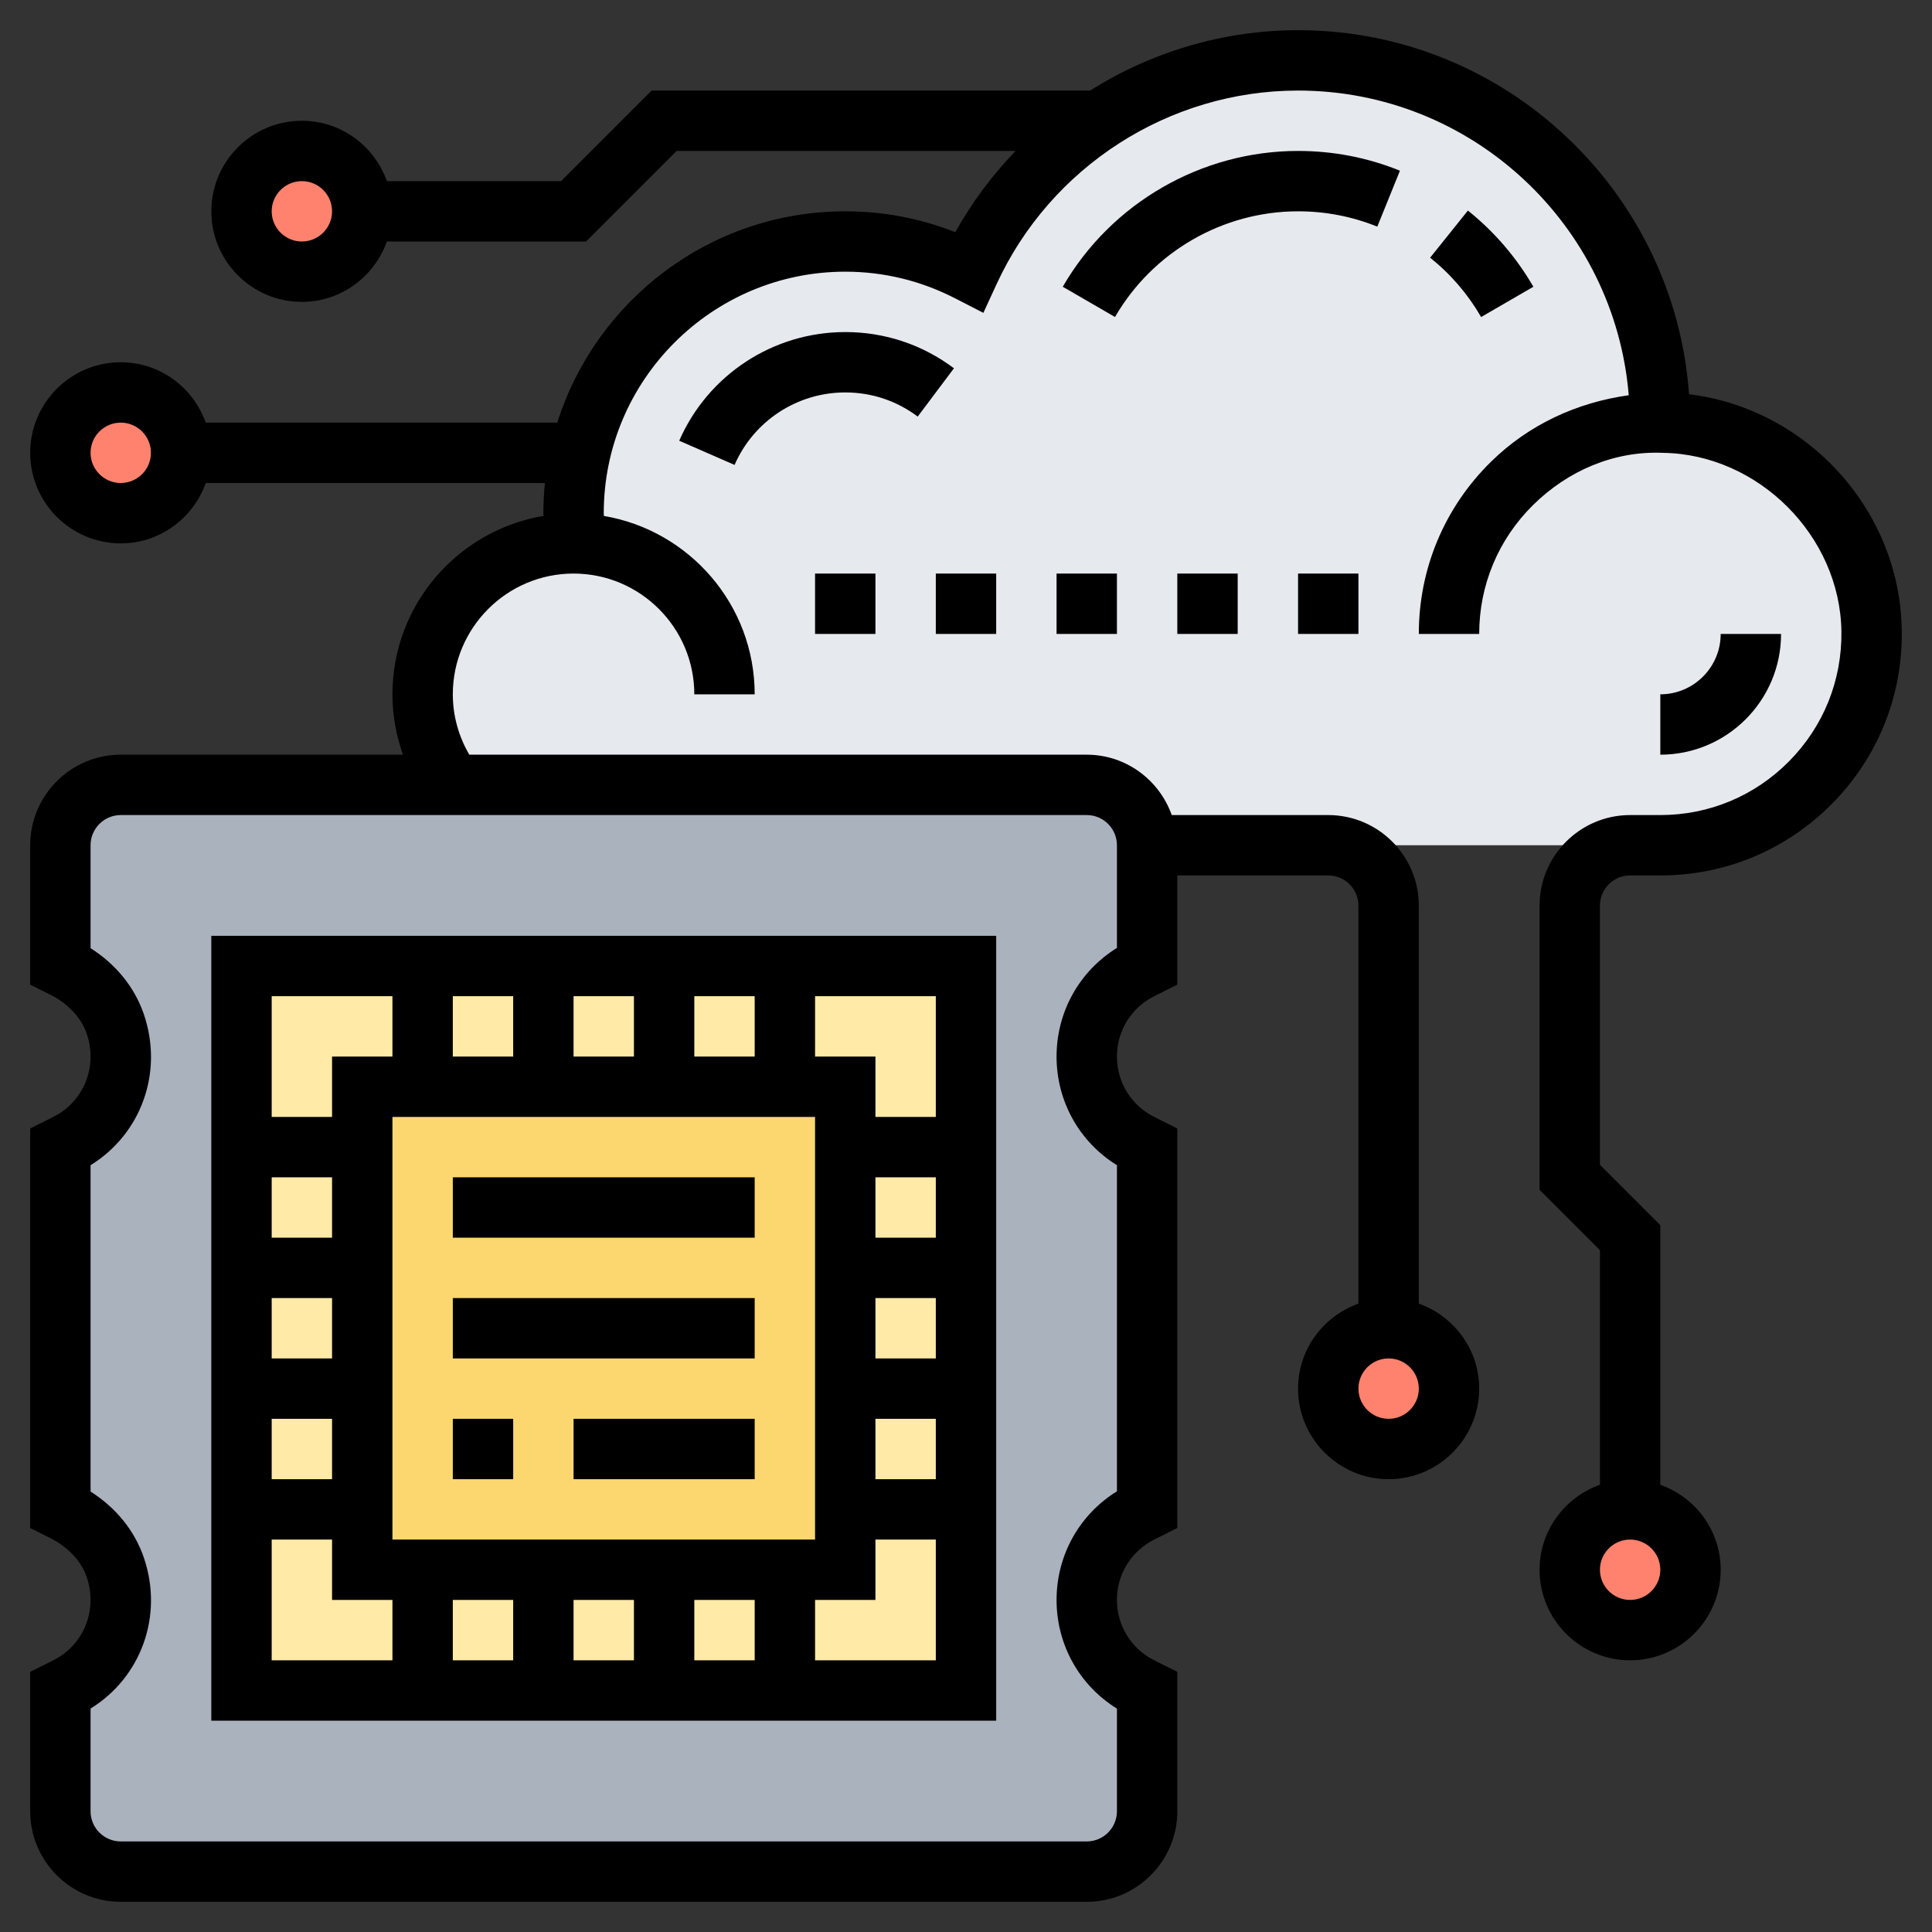 <svg id="Layer_5" enable-background="new 0 0 64 64" height="512" viewBox="0 0 64 64" width="512" xmlns="http://www.w3.org/2000/svg"><rect x="0" y="0" width="64" height="64" fill="#333333" stroke="none"/><g><g><path d="m19.05 18c-.03-.33-.05-.66-.05-1 0-.69.08-1.36.22-2 .91-4.01 4.5-7 8.78-7 1.48 0 2.87.36 4.1 1 .94-2.03 2.42-3.78 4.28-5 1.89-1.26 4.17-2 6.62-2 6.63 0 12 5.37 12 12h.1c3.72.05 6.85 3.18 6.9 6.9.05 3.91-3.1 7.1-7 7.1h-1-10-1-5c0-1.1-.9-2-2-2h-21c-.63-.83-1-1.87-1-3 0-2.76 2.24-5 5-5z" fill="#e6e9ed"/><path d="m38 56v4c0 1.1-.9 2-2 2h-32c-1.1 0-2-.9-2-2v-4l.21-.11c1.41-.7 2.15-2.36 1.61-3.96-.28-.83-.92-1.48-1.7-1.87l-.12-.06v-12l.21-.11c1.41-.7 2.15-2.36 1.61-3.96-.28-.83-.92-1.48-1.7-1.87l-.12-.06v-4c0-1.1.9-2 2-2h11 21c1.1 0 2 .9 2 2v4l-.21.11c-1.1.54-1.79 1.66-1.79 2.89s.69 2.35 1.79 2.89l.21.11v12l-.21.11c-1.1.54-1.79 1.66-1.79 2.89s.69 2.35 1.79 2.89z" fill="#aab2bd"/><path d="m8 32h24v24h-24z" fill="#ffeaa7"/><path d="m14 36h4 4 4 2v2 4 4 4 2h-2-4-4-4-2v-2-4-4-4-2z" fill="#fcd770"/><g fill="#ff826e"><circle cx="10" cy="7" r="2"/><circle cx="4" cy="15" r="2"/><circle cx="54" cy="52" r="2"/><circle cx="46" cy="46" r="2"/></g></g><g><path d="m33 31h-26v26h26zm-2 6h-2v-2h-2v-2h4zm-2 10h2v2h-2zm0-2v-2h2v2zm0-4v-2h2v2zm-12 12v2h-2v-2zm2 0h2v2h-2zm4 0h2v2h-2zm-10-2v-14h14v14zm8-16h-2v-2h2zm2-2h2v2h-2zm-6 2h-2v-2h2zm-4-2v2h-2v2h-2v-4zm-2 16h-2v-2h2zm0-4h-2v-2h2zm0-4h-2v-2h2zm-2 10h2v2h2v2h-4zm18 4v-2h2v-2h2v4z"/><path d="m54 29h1c2.158 0 4.181-.847 5.696-2.383s2.333-3.571 2.303-5.73c-.056-4.005-3.146-7.353-7.047-7.827-.485-6.729-6.101-12.06-12.952-12.06-2.483 0-4.86.724-6.892 2h-14.522l-3 3h-5.77c-.414-1.161-1.514-2-2.816-2-1.654 0-3 1.346-3 3s1.346 3 3 3c1.302 0 2.402-.839 2.816-2h6.598l3-3h11.228c-.77.8-1.446 1.701-1.997 2.691-1.162-.459-2.384-.691-3.645-.691-4.469 0-8.261 2.948-9.539 7h-11.645c-.414-1.161-1.514-2-2.816-2-1.654 0-3 1.346-3 3s1.346 3 3 3c1.302 0 2.402-.839 2.816-2h11.235c-.033.329-.051.662-.051 1 0 .03.005.059.005.09-2.836.476-5.005 2.941-5.005 5.91 0 .693.123 1.364.348 2h-9.348c-1.654 0-3 1.346-3 3v4.618l.674.337c.583.292 1.021.764 1.201 1.294.368 1.088-.1 2.245-1.111 2.751l-.764.382v13.236l.674.337c.583.292 1.021.764 1.201 1.294.368 1.088-.1 2.245-1.111 2.751l-.764.382v4.618c0 1.654 1.346 3 3 3h32c1.654 0 3-1.346 3-3v-4.618l-.764-.382c-.762-.381-1.236-1.147-1.236-2s.474-1.619 1.236-2l.764-.382v-13.236l-.764-.382c-.762-.381-1.236-1.147-1.236-2s.474-1.619 1.236-2l.764-.382v-3.618h5c.551 0 1 .448 1 1v13.184c-1.161.414-2 1.514-2 2.816 0 1.654 1.346 3 3 3s3-1.346 3-3c0-1.302-.839-2.402-2-2.816v-13.184c0-1.654-1.346-3-3-3h-5.184c-.414-1.161-1.514-2-2.816-2h-20.454c-.352-.606-.546-1.286-.546-2 0-2.206 1.794-4 4-4s4 1.794 4 4h2c0-2.965-2.164-5.429-4.995-5.909 0-.031-.005-.06-.005-.091 0-4.411 3.589-8 8-8 1.276 0 2.503.298 3.646.886l.929.478.437-.949c1.792-3.897 5.713-6.415 9.988-6.415 5.759 0 10.49 4.451 10.954 10.093-1.711.237-3.315.972-4.571 2.211-1.537 1.515-2.383 3.538-2.383 5.696h2c0-1.618.635-3.136 1.787-4.272s2.68-1.796 4.298-1.727c3.162.044 5.87 2.752 5.914 5.913.022 1.62-.591 3.146-1.728 4.299s-2.653 1.787-4.271 1.787h-1c-1.654 0-3 1.346-3 3v9.414l2 2v7.77c-1.161.414-2 1.514-2 2.816 0 1.654 1.346 3 3 3s3-1.346 3-3c0-1.302-.839-2.402-2-2.816v-8.598l-2-2v-8.586c0-.552.449-1 1-1zm-44-21c-.551 0-1-.448-1-1s.449-1 1-1 1 .448 1 1-.449 1-1 1zm-6 8c-.551 0-1-.448-1-1s.449-1 1-1 1 .448 1 1-.449 1-1 1zm42 31c-.551 0-1-.448-1-1s.449-1 1-1 1 .448 1 1-.449 1-1 1zm-9-19v3.401c-1.243.769-2 2.115-2 3.599s.757 2.83 2 3.599v10.803c-1.243.769-2 2.115-2 3.599s.757 2.83 2 3.599v3.4c0 .552-.449 1-1 1h-32c-.551 0-1-.448-1-1v-3.401c1.676-1.035 2.418-3.072 1.769-4.99-.303-.896-.923-1.663-1.769-2.199v-10.811c1.676-1.035 2.418-3.072 1.769-4.99-.303-.896-.923-1.663-1.769-2.199v-3.41c0-.552.449-1 1-1h32c.551 0 1 .448 1 1zm17 25c-.551 0-1-.448-1-1s.449-1 1-1 1 .448 1 1-.449 1-1 1z"/><path d="m15 39h10v2h-10z"/><path d="m15 43h10v2h-10z"/><path d="m15 47h2v2h-2z"/><path d="m19 47h6v2h-6z"/><path d="m46.375 5.654c-1.072-.434-2.208-.654-3.375-.654-3.203 0-6.19 1.724-7.795 4.499l1.731 1.002c1.249-2.159 3.572-3.501 6.064-3.501.909 0 1.792.171 2.625.508z"/><path d="m50.795 9.499c-.563-.973-1.293-1.822-2.169-2.524l-1.251 1.561c.683.547 1.251 1.208 1.689 1.966z"/><path d="m57 21c0 1.103-.897 2-2 2v2c2.206 0 4-1.794 4-4z"/><path d="m31.601 12.2c-1.045-.785-2.29-1.2-3.601-1.2-2.386 0-4.545 1.413-5.5 3.6l1.833.801c.637-1.459 2.076-2.401 3.667-2.401.874 0 1.704.276 2.4.8z"/><path d="m27 19h2v2h-2z"/><path d="m31 19h2v2h-2z"/><path d="m39 19h2v2h-2z"/><path d="m43 19h2v2h-2z"/><path d="m35 19h2v2h-2z"/></g></g></svg>